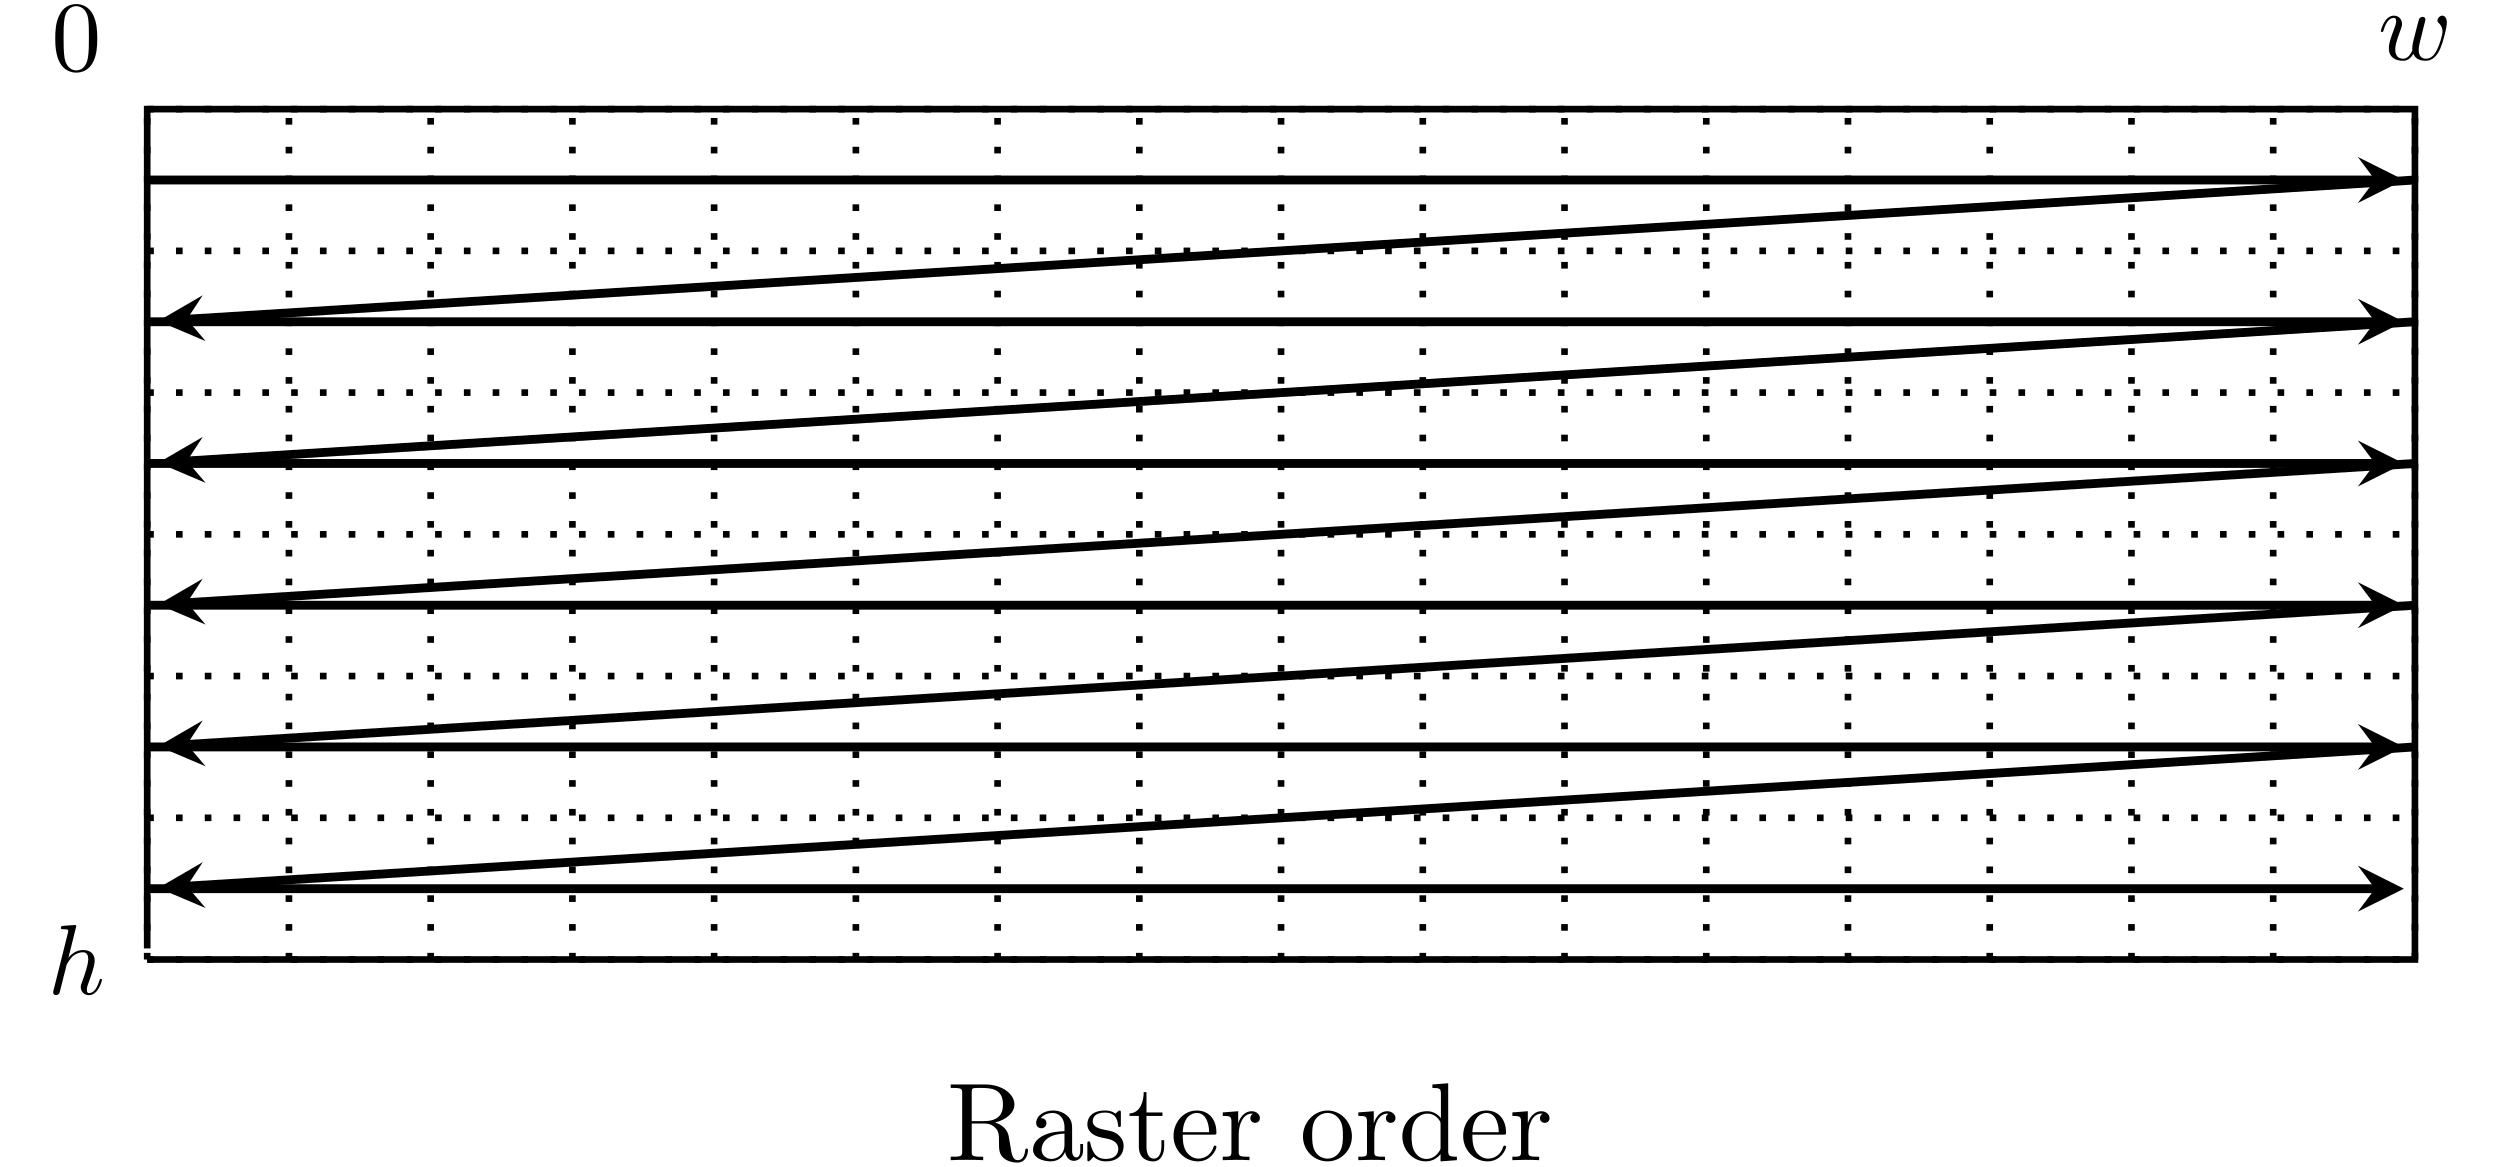 <svg xmlns="http://www.w3.org/2000/svg" xmlns:svg="http://www.w3.org/2000/svg" xmlns:xlink="http://www.w3.org/1999/xlink" id="svg142" width="300" height="140" version="1.2" viewBox="0 0 225 105"><defs id="defs49"><g id="g47"><symbol id="glyph0-0" overflow="visible" style="overflow:visible"><path style="stroke:none" id="path2"/></symbol><symbol id="glyph0-1" overflow="visible" style="overflow:visible"><path style="stroke:none" id="path5" d="m 4.125,-2.875 c 0,-0.719 -0.047,-1.438 -0.359,-2.094 -0.406,-0.859 -1.141,-1 -1.516,-1 -0.547,0 -1.203,0.234 -1.562,1.062 -0.297,0.625 -0.344,1.312 -0.344,2.031 0,0.672 0.047,1.484 0.406,2.172 0.391,0.719 1.047,0.906 1.484,0.906 0.484,0 1.172,-0.188 1.562,-1.047 C 4.078,-1.469 4.125,-2.156 4.125,-2.875 Z M 2.234,0 C 1.891,0 1.359,-0.219 1.188,-1.078 1.094,-1.625 1.094,-2.453 1.094,-2.984 c 0,-0.562 0,-1.156 0.078,-1.641 0.172,-1.062 0.844,-1.156 1.062,-1.156 0.297,0 0.891,0.172 1.062,1.047 0.078,0.516 0.078,1.188 0.078,1.75 0,0.672 0,1.297 -0.094,1.859 C 3.141,-0.266 2.641,0 2.234,0 Z m 0,0"/></symbol><symbol id="glyph1-0" overflow="visible" style="overflow:visible"><path style="stroke:none" id="path8"/></symbol><symbol id="glyph1-1" overflow="visible" style="overflow:visible"><path style="stroke:none" id="path11" d="M 4.141,-3.047 C 4.188,-3.234 4.281,-3.562 4.281,-3.625 c 0,-0.156 -0.125,-0.234 -0.266,-0.234 -0.109,0 -0.266,0.062 -0.328,0.25 -0.031,0.062 -0.453,1.766 -0.516,2 -0.062,0.266 -0.078,0.438 -0.078,0.594 0,0.094 0,0.125 0.016,0.156 C 2.891,-0.375 2.625,-0.094 2.281,-0.094 c -0.719,0 -0.719,-0.672 -0.719,-0.828 0,-0.281 0.047,-0.625 0.469,-1.734 0.094,-0.266 0.141,-0.391 0.141,-0.578 0,-0.391 -0.281,-0.734 -0.734,-0.734 -0.844,0 -1.172,1.312 -1.172,1.391 C 0.266,-2.5 0.344,-2.5 0.375,-2.5 c 0.078,0 0.094,-0.016 0.141,-0.156 0.234,-0.828 0.594,-1.109 0.906,-1.109 0.078,0 0.219,0 0.219,0.297 0,0.219 -0.094,0.469 -0.156,0.625 -0.406,1.062 -0.5,1.469 -0.5,1.812 0,0.812 0.594,1.125 1.266,1.125 0.156,0 0.578,0 0.938,-0.625 0.234,0.578 0.844,0.625 1.125,0.625 0.672,0 1.062,-0.562 1.297,-1.094 0.297,-0.703 0.594,-1.906 0.594,-2.344 0,-0.484 -0.25,-0.625 -0.406,-0.625 -0.219,0 -0.438,0.234 -0.438,0.438 0,0.109 0.047,0.172 0.125,0.234 0.109,0.109 0.328,0.344 0.328,0.766 0,0.312 -0.266,1.188 -0.5,1.641 -0.234,0.484 -0.547,0.797 -0.984,0.797 -0.422,0 -0.656,-0.281 -0.656,-0.781 0,-0.25 0.062,-0.531 0.094,-0.656 z m 0,0"/></symbol><symbol id="glyph1-2" overflow="visible" style="overflow:visible"><path style="stroke:none" id="path14" d="m 2.578,-6.125 c 0,-0.016 0,-0.094 -0.125,-0.094 -0.203,0 -0.859,0.062 -1.094,0.078 -0.062,0.016 -0.172,0.031 -0.172,0.188 0,0.109 0.094,0.109 0.219,0.109 0.438,0 0.453,0.062 0.453,0.156 L 1.828,-5.516 0.531,-0.344 C 0.5,-0.219 0.5,-0.203 0.5,-0.156 c 0,0.203 0.172,0.25 0.25,0.25 0.141,0 0.297,-0.109 0.328,-0.234 L 1.25,-0.812 1.453,-1.625 C 1.5,-1.828 1.562,-2.016 1.609,-2.219 1.625,-2.281 1.688,-2.578 1.703,-2.625 c 0.031,-0.078 0.312,-0.578 0.609,-0.828 0.203,-0.141 0.484,-0.312 0.859,-0.312 0.391,0 0.484,0.297 0.484,0.625 0,0.484 -0.344,1.469 -0.547,2.016 -0.078,0.203 -0.125,0.312 -0.125,0.484 0,0.422 0.312,0.734 0.734,0.734 0.844,0 1.172,-1.297 1.172,-1.375 0,-0.094 -0.078,-0.094 -0.094,-0.094 -0.094,0 -0.094,0.031 -0.141,0.172 -0.141,0.469 -0.422,1.109 -0.922,1.109 -0.141,0 -0.203,-0.094 -0.203,-0.297 0,-0.234 0.078,-0.438 0.156,-0.641 C 3.828,-1.422 4.234,-2.484 4.234,-3 c 0,-0.594 -0.359,-0.969 -1.031,-0.969 -0.562,0 -1,0.281 -1.328,0.688 z m 0,0"/></symbol><symbol id="glyph2-0" overflow="visible" style="overflow:visible"><path style="stroke:none" id="path17"/></symbol><symbol id="glyph2-1" overflow="visible" style="overflow:visible"><path style="stroke:none" id="path20" d="M 2.234,-3.516 V -6.094 c 0,-0.234 0,-0.359 0.219,-0.391 C 2.547,-6.5 2.844,-6.5 3.047,-6.5 c 0.891,0 2,0.047 2,1.484 0,0.688 -0.234,1.5 -1.703,1.5 z m 2.109,0.125 C 5.297,-3.625 6.078,-4.234 6.078,-5.016 6.078,-5.969 4.938,-6.812 3.484,-6.812 H 0.344 V -6.5 h 0.25 c 0.766,0 0.781,0.109 0.781,0.469 v 5.25 c 0,0.359 -0.016,0.469 -0.781,0.469 h -0.25 V 0 c 0.359,-0.031 1.078,-0.031 1.453,-0.031 0.391,0 1.109,0 1.469,0.031 v -0.312 h -0.25 c -0.766,0 -0.781,-0.109 -0.781,-0.469 V -3.297 H 3.375 c 0.156,0 0.578,0 0.938,0.344 0.375,0.344 0.375,0.656 0.375,1.328 0,0.641 0,1.047 0.406,1.422 0.406,0.359 0.953,0.422 1.25,0.422 0.781,0 0.953,-0.812 0.953,-1.094 0,-0.062 0,-0.172 -0.125,-0.172 -0.109,0 -0.109,0.094 -0.125,0.156 C 6.984,-0.172 6.641,0 6.391,0 5.906,0 5.828,-0.516 5.688,-1.438 L 5.547,-2.234 C 5.375,-2.875 4.891,-3.203 4.344,-3.391 Z m 0,0"/></symbol><symbol id="glyph2-2" overflow="visible" style="overflow:visible"><path style="stroke:none" id="path23" d="m 3.312,-0.75 c 0.047,0.391 0.312,0.812 0.781,0.812 0.219,0 0.828,-0.141 0.828,-0.953 v -0.562 h -0.25 v 0.562 c 0,0.578 -0.25,0.641 -0.359,0.641 -0.328,0 -0.375,-0.453 -0.375,-0.5 v -1.984 c 0,-0.422 0,-0.812 -0.359,-1.188 C 3.188,-4.312 2.688,-4.469 2.219,-4.469 c -0.828,0 -1.516,0.469 -1.516,1.125 0,0.297 0.203,0.469 0.469,0.469 0.281,0 0.453,-0.203 0.453,-0.453 0,-0.125 -0.047,-0.453 -0.516,-0.453 C 1.391,-4.141 1.875,-4.25 2.188,-4.25 c 0.5,0 1.062,0.391 1.062,1.281 v 0.359 c -0.516,0.031 -1.203,0.062 -1.828,0.359 -0.75,0.344 -1,0.859 -1,1.297 0,0.812 0.969,1.062 1.594,1.062 0.656,0 1.109,-0.406 1.297,-0.859 z M 3.25,-2.391 v 1 c 0,0.938 -0.719,1.281 -1.172,1.281 -0.484,0 -0.891,-0.344 -0.891,-0.844 0,-0.547 0.422,-1.375 2.062,-1.438 z m 0,0"/></symbol><symbol id="glyph2-3" overflow="visible" style="overflow:visible"><path style="stroke:none" id="path26" d="m 2.078,-1.938 c 0.219,0.047 1.031,0.203 1.031,0.922 0,0.5 -0.344,0.906 -1.125,0.906 -0.844,0 -1.203,-0.562 -1.391,-1.422 C 0.562,-1.656 0.562,-1.688 0.453,-1.688 c -0.125,0 -0.125,0.062 -0.125,0.234 V -0.125 c 0,0.172 0,0.234 0.109,0.234 0.047,0 0.062,-0.016 0.25,-0.203 0.016,-0.016 0.016,-0.031 0.203,-0.219 0.438,0.406 0.891,0.422 1.094,0.422 1.141,0 1.609,-0.672 1.609,-1.391 0,-0.516 -0.297,-0.828 -0.422,-0.938 C 2.844,-2.547 2.453,-2.625 2.031,-2.703 1.469,-2.812 0.812,-2.938 0.812,-3.516 c 0,-0.359 0.25,-0.766 1.109,-0.766 1.094,0 1.156,0.906 1.172,1.203 0,0.094 0.094,0.094 0.109,0.094 0.141,0 0.141,-0.047 0.141,-0.234 v -1.016 c 0,-0.156 0,-0.234 -0.109,-0.234 -0.047,0 -0.078,0 -0.203,0.125 -0.031,0.031 -0.125,0.125 -0.172,0.156 -0.375,-0.281 -0.781,-0.281 -0.938,-0.281 -1.219,0 -1.594,0.672 -1.594,1.234 0,0.344 0.156,0.625 0.422,0.844 0.328,0.25 0.609,0.312 1.328,0.453 z m 0,0"/></symbol><symbol id="glyph2-4" overflow="visible" style="overflow:visible"><path style="stroke:none" id="path29" d="m 1.719,-3.984 h 1.438 v -0.312 H 1.719 V -6.125 h -0.25 c 0,0.812 -0.297,1.875 -1.281,1.922 v 0.219 h 0.844 v 2.75 c 0,1.219 0.938,1.344 1.297,1.344 0.703,0 0.984,-0.703 0.984,-1.344 v -0.562 h -0.25 V -1.25 c 0,0.734 -0.297,1.109 -0.672,1.109 -0.672,0 -0.672,-0.906 -0.672,-1.078 z m 0,0"/></symbol><symbol id="glyph2-5" overflow="visible" style="overflow:visible"><path style="stroke:none" id="path32" d="M 1.109,-2.516 C 1.172,-4 2.016,-4.25 2.359,-4.25 c 1.016,0 1.125,1.344 1.125,1.734 z m 0,0.219 h 2.781 c 0.219,0 0.25,0 0.25,-0.219 0,-0.984 -0.547,-1.953 -1.781,-1.953 -1.156,0 -2.078,1.031 -2.078,2.281 0,1.328 1.047,2.297 2.188,2.297 C 3.688,0.109 4.141,-1 4.141,-1.188 4.141,-1.281 4.062,-1.312 4,-1.312 c -0.078,0 -0.109,0.062 -0.125,0.141 -0.344,1.031 -1.25,1.031 -1.344,1.031 -0.5,0 -0.891,-0.297 -1.125,-0.672 -0.297,-0.469 -0.297,-1.125 -0.297,-1.484 z m 0,0"/></symbol><symbol id="glyph2-6" overflow="visible" style="overflow:visible"><path style="stroke:none" id="path35" d="M 1.672,-3.312 V -4.406 L 0.281,-4.297 v 0.312 c 0.703,0 0.781,0.062 0.781,0.562 V -0.75 c 0,0.438 -0.109,0.438 -0.781,0.438 V 0 c 0.391,-0.016 0.859,-0.031 1.141,-0.031 0.391,0 0.859,0 1.266,0.031 V -0.312 H 2.469 c -0.734,0 -0.75,-0.109 -0.75,-0.469 V -2.312 c 0,-0.984 0.422,-1.875 1.172,-1.875 0.062,0 0.094,0 0.109,0.016 -0.031,0 -0.234,0.125 -0.234,0.391 0,0.266 0.219,0.422 0.438,0.422 0.172,0 0.422,-0.125 0.422,-0.438 0,-0.312 -0.312,-0.609 -0.734,-0.609 -0.734,0 -1.094,0.672 -1.219,1.094 z m 0,0"/></symbol><symbol id="glyph2-7" overflow="visible" style="overflow:visible"><path style="stroke:none" id="path38" d="M 4.688,-2.141 C 4.688,-3.406 3.703,-4.469 2.5,-4.469 c -1.25,0 -2.219,1.094 -2.219,2.328 0,1.297 1.031,2.25 2.203,2.25 1.203,0 2.203,-0.984 2.203,-2.25 z m -2.188,2 c -0.438,0 -0.875,-0.203 -1.141,-0.672 -0.25,-0.438 -0.25,-1.047 -0.25,-1.406 0,-0.391 0,-0.922 0.234,-1.359 C 1.609,-4.031 2.078,-4.25 2.484,-4.25 c 0.438,0 0.859,0.219 1.125,0.656 0.266,0.422 0.266,1 0.266,1.375 0,0.359 0,0.906 -0.219,1.344 C 3.422,-0.422 2.984,-0.141 2.5,-0.141 Z m 0,0"/></symbol><symbol id="glyph2-8" overflow="visible" style="overflow:visible"><path style="stroke:none" id="path41" d="m 3.781,-0.547 v 0.656 L 5.25,0 v -0.312 c -0.688,0 -0.781,-0.062 -0.781,-0.562 V -6.922 L 3.047,-6.812 V -6.5 c 0.688,0 0.766,0.062 0.766,0.562 v 2.156 c -0.281,-0.359 -0.719,-0.625 -1.25,-0.625 -1.172,0 -2.219,0.984 -2.219,2.266 0,1.266 0.969,2.25 2.109,2.25 0.641,0 1.078,-0.344 1.328,-0.656 z m 0,-2.672 v 2.047 c 0,0.172 0,0.188 -0.109,0.359 C 3.375,-0.328 2.938,-0.109 2.5,-0.109 2.047,-0.109 1.688,-0.375 1.453,-0.75 1.203,-1.156 1.172,-1.719 1.172,-2.141 1.172,-2.5 1.188,-3.094 1.469,-3.547 1.688,-3.859 2.062,-4.188 2.609,-4.188 c 0.344,0 0.766,0.156 1.062,0.594 0.109,0.172 0.109,0.188 0.109,0.375 z m 0,0"/></symbol><symbol id="glyph2-9" overflow="visible" style="overflow:visible"><path style="stroke:none" id="path44" d="m 2.938,-6.375 c 0,-0.25 0,-0.266 -0.234,-0.266 C 2.078,-6 1.203,-6 0.891,-6 v 0.312 c 0.203,0 0.781,0 1.297,-0.266 v 5.172 c 0,0.359 -0.031,0.469 -0.922,0.469 h -0.312 V 0 c 0.344,-0.031 1.203,-0.031 1.609,-0.031 0.391,0 1.266,0 1.609,0.031 v -0.312 h -0.312 c -0.906,0 -0.922,-0.109 -0.922,-0.469 z m 0,0"/></symbol></g></defs><g id="surface10461" transform="translate(-185.159,-72.171)"><path style="fill:none;stroke:#000;stroke-width:.598;stroke-linecap:butt;stroke-linejoin:miter;stroke-miterlimit:10;stroke-opacity:1" id="path51" d="M -5.45276e-4,0.002 H 204.097 V 76.537 H -5.45276e-4 V 0.998" transform="matrix(1,0,0,-1,198.407,158.529)"/><path style="fill:none;stroke:#000;stroke-width:.598;stroke-linecap:butt;stroke-linejoin:miter;stroke-miterlimit:10;stroke-dasharray:.598,1.993;stroke-opacity:1" id="path53" d="M -5.45276e-4,0.002 H 204.097 M -5.45276e-4,12.755 H 204.097 M -5.45276e-4,25.513 H 204.097 M -5.45276e-4,38.267 H 204.097 M -5.45276e-4,51.025 H 204.097 M -5.45276e-4,63.779 H 204.097 M -5.45276e-4,76.537 H 204.097 M -5.45276e-4,0.002 V 76.537 M 12.757,0.002 V 76.537 M 25.511,0.002 V 76.537 M 38.269,0.002 V 76.537 M 51.023,0.002 V 76.537 M 63.781,0.002 V 76.537 M 76.535,0.002 V 76.537 M 89.292,0.002 V 76.537 M 102.046,0.002 V 76.537 M 114.804,0.002 V 76.537 M 127.558,0.002 V 76.537 M 140.316,0.002 V 76.537 M 153.07,0.002 V 76.537 M 165.828,0.002 V 76.537 M 178.585,0.002 V 76.537 M 191.339,0.002 V 76.537 M 204.097,0.002 V 76.537" transform="matrix(1,0,0,-1,198.407,158.529)"/><g style="fill:#000;fill-opacity:1" id="g57"><use id="use55" width="100%" height="100%" x="189.787" y="78.506" xlink:href="#glyph0-1"/></g><g style="fill:#000;fill-opacity:1" id="g61"><use id="use59" width="100%" height="100%" x="399.169" y="77.547" xlink:href="#glyph1-1"/></g><g style="fill:#000;fill-opacity:1" id="g65"><use id="use63" width="100%" height="100%" x="189.446" y="161.642" xlink:href="#glyph1-2"/></g><path style="fill:none;stroke:#000;stroke-width:.797;stroke-linecap:butt;stroke-linejoin:miter;stroke-miterlimit:10;stroke-opacity:1" id="path67" d="M -5.45276e-4,70.158 H 200.507" transform="matrix(1,0,0,-1,198.407,158.529)"/><path style="fill:#000;fill-opacity:1;fill-rule:nonzero;stroke:none" id="path69" d="m 401.508,88.371 -4.145,-2.074 1.551,2.074 -1.551,2.07"/><path style="fill:none;stroke:#000;stroke-width:.797;stroke-linecap:butt;stroke-linejoin:miter;stroke-miterlimit:10;stroke-opacity:1" id="path71" d="M 204.097,70.158 3.581,57.627" transform="matrix(1,0,0,-1,198.407,158.529)"/><path style="fill:#000;fill-opacity:1;fill-rule:nonzero;stroke:none" id="path73" d="m 199.402,101.066 4.266,1.809 -1.68,-1.973 1.422,-2.164"/><path style="fill:none;stroke:#000;stroke-width:.797;stroke-linecap:butt;stroke-linejoin:miter;stroke-miterlimit:10;stroke-opacity:1" id="path75" d="M -5.45276e-4,57.4 H 200.507" transform="matrix(1,0,0,-1,198.407,158.529)"/><path style="fill:#000;fill-opacity:1;fill-rule:nonzero;stroke:none" id="path77" d="m 401.508,101.129 -4.145,-2.074 1.551,2.074 -1.551,2.07"/><path style="fill:none;stroke:#000;stroke-width:.797;stroke-linecap:butt;stroke-linejoin:miter;stroke-miterlimit:10;stroke-opacity:1" id="path79" d="M 204.097,57.4 3.581,44.869" transform="matrix(1,0,0,-1,198.407,158.529)"/><path style="fill:#000;fill-opacity:1;fill-rule:nonzero;stroke:none" id="path81" d="m 199.402,113.82 4.266,1.812 -1.68,-1.973 1.422,-2.168"/><path style="fill:none;stroke:#000;stroke-width:.797;stroke-linecap:butt;stroke-linejoin:miter;stroke-miterlimit:10;stroke-opacity:1" id="path83" d="M -5.45276e-4,44.646 H 200.507" transform="matrix(1,0,0,-1,198.407,158.529)"/><path style="fill:#000;fill-opacity:1;fill-rule:nonzero;stroke:none" id="path85" d="m 401.508,113.883 -4.145,-2.07 1.551,2.07 -1.551,2.074"/><path style="fill:none;stroke:#000;stroke-width:.797;stroke-linecap:butt;stroke-linejoin:miter;stroke-miterlimit:10;stroke-opacity:1" id="path87" d="M 204.097,44.646 3.581,32.115" transform="matrix(1,0,0,-1,198.407,158.529)"/><path style="fill:#000;fill-opacity:1;fill-rule:nonzero;stroke:none" id="path89" d="m 199.402,126.578 4.266,1.809 -1.68,-1.973 1.422,-2.164"/><path style="fill:none;stroke:#000;stroke-width:.797;stroke-linecap:butt;stroke-linejoin:miter;stroke-miterlimit:10;stroke-opacity:1" id="path91" d="M -5.45276e-4,31.888 H 200.507" transform="matrix(1,0,0,-1,198.407,158.529)"/><path style="fill:#000;fill-opacity:1;fill-rule:nonzero;stroke:none" id="path93" d="m 401.508,126.641 -4.145,-2.074 1.551,2.074 -1.551,2.07"/><path style="fill:none;stroke:#000;stroke-width:.797;stroke-linecap:butt;stroke-linejoin:miter;stroke-miterlimit:10;stroke-opacity:1" id="path95" d="M 204.097,31.888 3.581,19.357" transform="matrix(1,0,0,-1,198.407,158.529)"/><path style="fill:#000;fill-opacity:1;fill-rule:nonzero;stroke:none" id="path97" d="m 199.402,139.332 4.266,1.812 -1.68,-1.973 1.422,-2.164"/><path style="fill:none;stroke:#000;stroke-width:.797;stroke-linecap:butt;stroke-linejoin:miter;stroke-miterlimit:10;stroke-opacity:1" id="path99" d="M -5.45276e-4,19.134 H 200.507" transform="matrix(1,0,0,-1,198.407,158.529)"/><path style="fill:#000;fill-opacity:1;fill-rule:nonzero;stroke:none" id="path101" d="m 401.508,139.395 -4.145,-2.07 1.551,2.07 -1.551,2.074"/><path style="fill:none;stroke:#000;stroke-width:.797;stroke-linecap:butt;stroke-linejoin:miter;stroke-miterlimit:10;stroke-opacity:1" id="path103" d="M 204.097,19.134 3.581,6.603" transform="matrix(1,0,0,-1,198.407,158.529)"/><path style="fill:#000;fill-opacity:1;fill-rule:nonzero;stroke:none" id="path105" d="m 199.402,152.09 4.266,1.809 -1.68,-1.973 1.422,-2.164"/><path style="fill:none;stroke:#000;stroke-width:.797;stroke-linecap:butt;stroke-linejoin:miter;stroke-miterlimit:10;stroke-opacity:1" id="path107" d="M -5.45276e-4,6.377 H 200.507" transform="matrix(1,0,0,-1,198.407,158.529)"/><path style="fill:#000;fill-opacity:1;fill-rule:nonzero;stroke:none" id="path109" d="m 401.508,152.152 -4.145,-2.074 1.551,2.074 -1.551,2.07"/><g style="fill:#000;fill-opacity:1" id="g123"><use id="use111" width="100%" height="100%" x="270.379" y="176.586" xlink:href="#glyph2-1"/><use id="use113" width="100%" height="100%" x="277.712" y="176.586" xlink:href="#glyph2-2"/><use id="use115" width="100%" height="100%" x="282.694" y="176.586" xlink:href="#glyph2-3"/><use id="use117" width="100%" height="100%" x="286.623" y="176.586" xlink:href="#glyph2-4"/><use id="use119" width="100%" height="100%" x="290.497" y="176.586" xlink:href="#glyph2-5"/><use id="use121" width="100%" height="100%" x="294.925" y="176.586" xlink:href="#glyph2-6"/></g><g style="fill:#000;fill-opacity:1" id="g135"><use id="use125" width="100%" height="100%" x="302.145" y="176.586" xlink:href="#glyph2-7"/><use id="use127" width="100%" height="100%" x="307.126" y="176.586" xlink:href="#glyph2-6"/><use id="use129" width="100%" height="100%" x="311.028" y="176.586" xlink:href="#glyph2-8"/><use id="use131" width="100%" height="100%" x="316.563" y="176.586" xlink:href="#glyph2-5"/><use id="use133" width="100%" height="100%" x="320.991" y="176.586" xlink:href="#glyph2-6"/></g></g></svg>